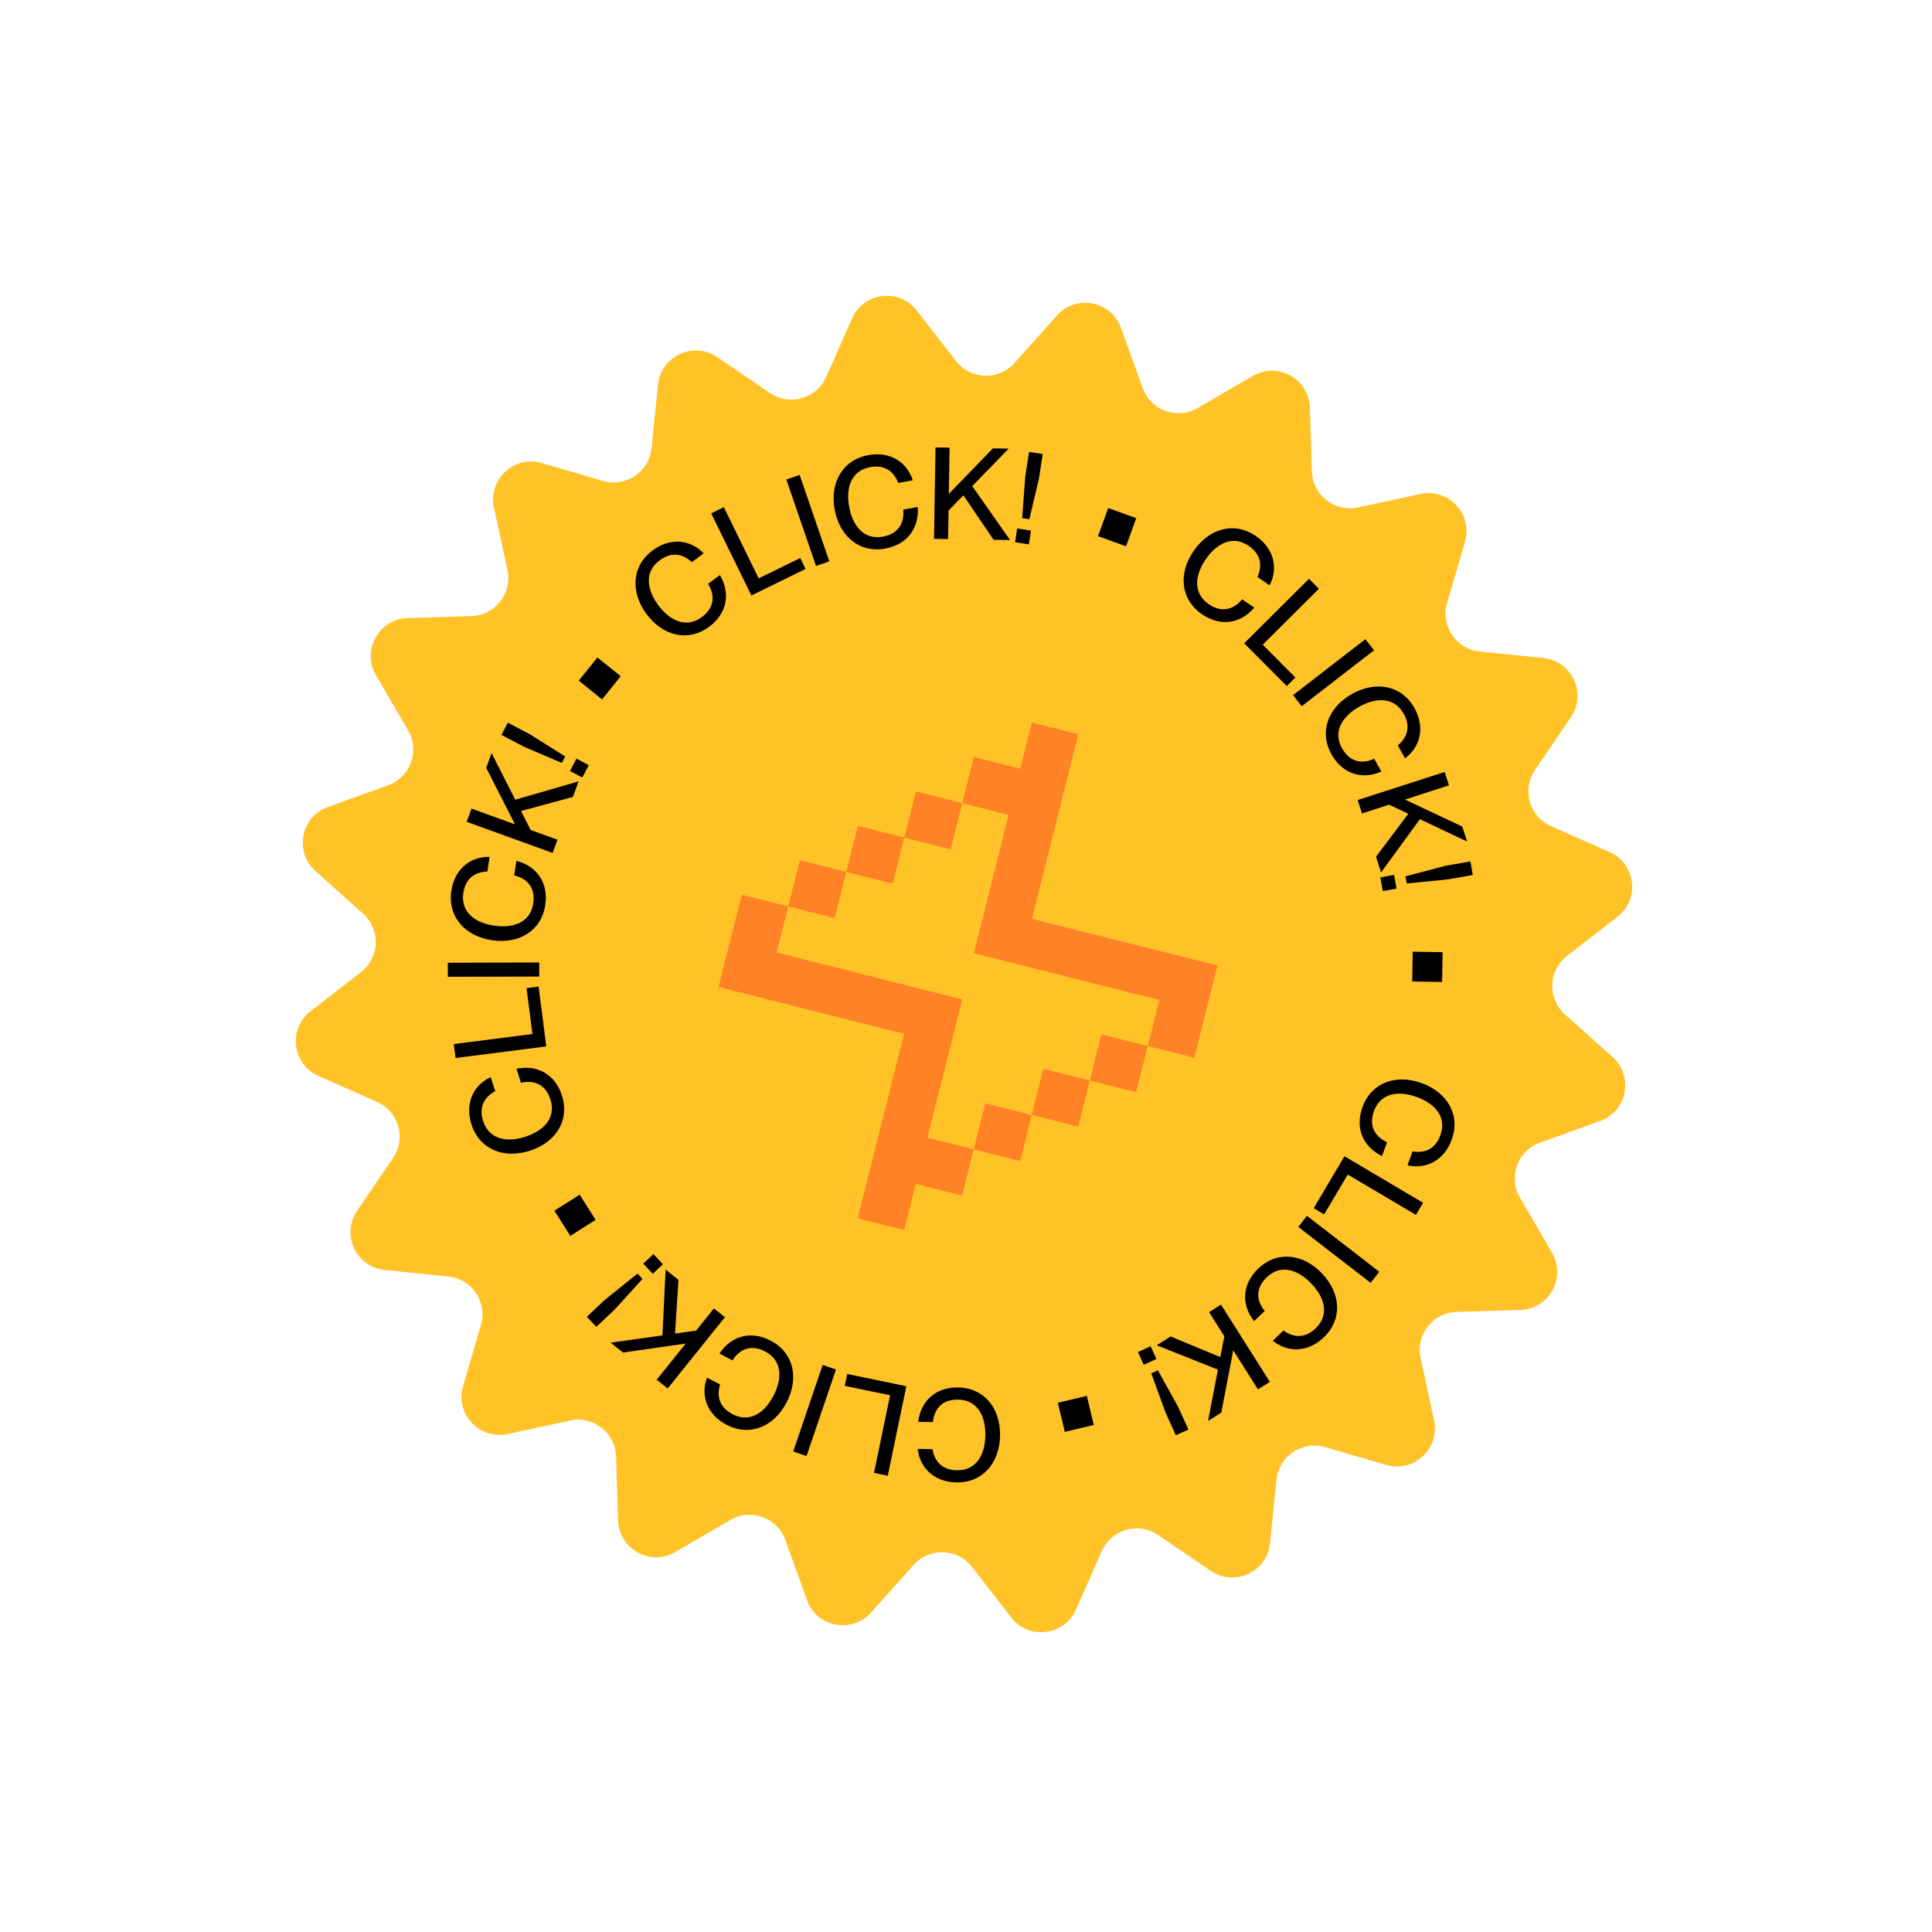 <svg viewBox="0 0 432 432" fill="none" xmlns="http://www.w3.org/2000/svg">
<path d="M280.136 84.062C285.699 80.827 292.698 84.709 292.9 91.141L293.349 105.43C293.515 110.733 298.447 114.589 303.634 113.47L317.608 110.454C323.898 109.097 329.356 114.952 327.56 121.131L323.571 134.86C322.091 139.955 325.59 145.146 330.869 145.684L345.091 147.135C351.493 147.788 354.874 155.043 351.257 160.365L343.22 172.188C340.238 176.577 341.962 182.595 346.816 184.738L359.894 190.513C365.78 193.112 366.754 201.057 361.669 205L350.373 213.762C346.18 217.014 345.96 223.27 349.914 226.808L360.567 236.342C365.363 240.633 363.834 248.49 357.779 250.669L344.328 255.511C339.336 257.308 337.193 263.19 339.86 267.777L347.046 280.136C350.281 285.699 346.399 292.698 339.967 292.9L325.678 293.349C320.375 293.515 316.519 298.447 317.638 303.634L320.654 317.608C322.011 323.898 316.156 329.356 309.976 327.56L296.248 323.571C291.153 322.091 285.962 325.59 285.424 330.869L283.973 345.091C283.32 351.493 276.065 354.874 270.743 351.257L258.919 343.22C254.531 340.238 248.513 341.962 246.37 346.816L240.595 359.894C237.996 365.78 230.051 366.754 226.108 361.669L217.346 350.373C214.094 346.18 207.838 345.96 204.299 349.914L194.766 360.567C190.475 365.363 182.618 363.834 180.439 357.779L175.597 344.328C173.8 339.336 167.917 337.193 163.331 339.86L150.972 347.046C145.409 350.281 138.409 346.399 138.208 339.967L137.759 325.678C137.593 320.375 132.66 316.519 127.474 317.638L113.499 320.654C107.209 322.011 101.752 316.156 103.547 309.976L107.537 296.248C109.017 291.153 105.518 285.962 100.239 285.424L86.017 283.973C79.615 283.32 76.234 276.065 79.851 270.743L87.887 258.92C90.87 254.531 89.146 248.513 84.292 246.37L71.214 240.595C65.328 237.996 64.354 230.051 69.439 226.108L80.735 217.346C84.928 214.094 85.148 207.838 81.194 204.299L70.54 194.766C65.745 190.475 67.274 182.618 73.329 180.439L86.78 175.597C91.772 173.8 93.915 167.918 91.248 163.331L84.061 150.972C80.827 145.409 84.709 138.409 91.141 138.208L105.43 137.759C110.733 137.593 114.589 132.66 113.469 127.474L110.454 113.499C109.097 107.209 114.952 101.752 121.131 103.547L134.86 107.537C139.955 109.017 145.146 105.518 145.684 100.239L147.135 86.017C147.788 79.615 155.043 76.234 160.365 79.851L172.188 87.887C176.577 90.87 182.595 89.146 184.738 84.292L190.513 71.214C193.112 65.328 201.057 64.354 205 69.439L213.762 80.735C217.014 84.928 223.27 85.148 226.808 81.194L236.342 70.54C240.633 65.745 248.489 67.274 250.669 73.329L255.511 86.78C257.308 91.772 263.19 93.915 267.777 91.248L280.136 84.062Z" fill="#FFC227"/>
<g filter="url(#filter0_d_55_166)">
<path d="M230.74 157.569L241.116 160.183L230.723 201.439L272.227 211.894L267.03 232.523L256.654 229.909L259.253 219.595L217.749 209.14L225.544 178.197L215.168 175.583L217.766 165.269L228.142 167.883L230.74 157.569ZM202.194 183.284L204.792 172.97L215.168 175.583L212.57 185.898L202.194 183.284ZM189.22 190.984L191.818 180.67L202.194 183.284L199.596 193.598L189.22 190.984ZM176.246 198.684L178.844 188.37L189.22 190.984L186.622 201.298L176.246 198.684ZM217.732 253.01L215.134 263.324L204.758 260.71L202.16 271.024L191.784 268.411L202.177 227.154L160.673 216.699L165.87 196.071L176.246 198.684L173.648 208.998L215.151 219.454L207.356 250.396L217.732 253.01ZM230.706 245.31L228.108 255.624L217.732 253.01L220.33 242.696L230.706 245.31ZM243.68 237.609L241.082 247.923L230.706 245.31L233.304 234.995L243.68 237.609ZM243.68 237.609L254.056 240.223L256.654 229.909L246.278 227.295L243.68 237.609Z" fill="#FF8227"/>
</g>
<g style="mix-blend-mode:overlay">
<path d="M304.656 247.555C302.906 252.393 304.909 256.521 309.027 258.497L310.145 255.406C307.874 254.372 305.878 252.161 307.219 248.451C308.755 244.205 312.94 243.895 316.784 245.285C320.6 246.665 323.619 249.58 322.083 253.827C320.751 257.509 317.851 257.798 315.843 257.467L314.725 260.558C318.734 261.491 322.877 259.615 324.617 254.804C326.59 249.348 323.68 244.284 317.875 242.184C312.096 240.094 306.629 242.099 304.656 247.555Z" fill="black"/>
</g>
<g style="mix-blend-mode:overlay">
<path d="M293.752 270.154L296.089 271.536L301.357 262.631L316.609 271.652L318.21 268.946L300.62 258.542L293.752 270.154Z" fill="black"/>
</g>
<g style="mix-blend-mode:overlay">
<path d="M290.312 274.35L306.48 286.849L308.403 284.362L292.235 271.863L290.312 274.35Z" fill="black"/>
</g>
<g style="mix-blend-mode:overlay">
<path d="M281.341 283.668C277.629 287.23 277.595 291.818 280.411 295.414L282.783 293.138C281.206 291.206 280.396 288.338 283.242 285.608C286.501 282.481 290.39 284.058 293.219 287.007C296.029 289.936 297.443 293.887 294.184 297.013C291.359 299.724 288.631 298.697 286.978 297.511L284.606 299.786C287.786 302.399 292.331 302.554 296.023 299.012C300.21 294.995 299.845 289.166 295.571 284.711C291.317 280.277 285.528 279.651 281.341 283.668Z" fill="black"/>
</g>
<g style="mix-blend-mode:overlay">
<path d="M258.644 300.809L272.334 306.251L270.125 317.728L273.095 315.848L275.752 301.925L281.284 310.668L283.941 308.988L273.015 291.717L270.358 293.398L273.766 298.785L272.861 303.449L261.759 298.838L258.644 300.809Z" fill="black"/>
</g>
<g style="mix-blend-mode:overlay">
<path d="M257.433 307.091L260.631 315.872L262.922 320.921L265.733 319.646L263.443 314.597L258.916 306.418L257.433 307.091ZM254.453 302.323L255.741 305.16L258.578 303.873L257.291 301.036L254.453 302.323Z" fill="black"/>
</g>
<g style="mix-blend-mode:overlay">
<path d="M236.538 313.669L238.097 320.173L244.573 318.622L243.015 312.118L236.538 313.669Z" fill="black"/>
</g>
<g style="mix-blend-mode:overlay">
<path d="M214.244 310.24C209.1 310.156 205.846 313.39 205.314 317.926L208.601 317.98C208.841 315.497 210.285 312.891 214.228 312.955C218.744 313.029 220.396 316.887 220.329 320.973C220.263 325.031 218.485 328.833 213.97 328.759C210.055 328.695 208.84 326.045 208.502 324.039L205.215 323.985C205.634 328.08 208.753 331.389 213.868 331.473C219.67 331.568 223.515 327.171 223.616 320.998C223.716 314.854 220.045 310.335 214.244 310.24Z" fill="black"/>
</g>
<g style="mix-blend-mode:overlay">
<path d="M189.447 307.227L188.896 309.886L199.028 311.986L195.432 329.338L198.511 329.976L202.657 309.965L189.447 307.227Z" fill="black"/>
</g>
<g style="mix-blend-mode:overlay">
<path d="M183.948 305.212L177.369 324.56L180.345 325.572L186.925 306.224L183.948 305.212Z" fill="black"/>
</g>
<g style="mix-blend-mode:overlay">
<path d="M172.288 299.756C167.718 297.393 163.365 298.843 160.872 302.67L163.791 304.179C165.111 302.062 167.563 300.37 171.067 302.181C175.078 304.256 174.842 308.445 172.965 312.076C171.101 315.681 167.818 318.296 163.807 316.221C160.329 314.423 160.419 311.509 161.008 309.562L158.089 308.052C156.643 311.906 157.964 316.257 162.509 318.607C167.663 321.272 173.062 319.044 175.898 313.56C178.72 308.102 177.442 302.421 172.288 299.756Z" fill="black"/>
</g>
<g style="mix-blend-mode:overlay">
<path d="M148.834 283.882L148.121 298.598L136.548 300.226L139.289 302.428L153.322 300.429L146.843 308.496L149.294 310.465L162.092 294.532L159.641 292.563L155.649 297.532L150.943 298.188L151.708 286.191L148.834 283.882Z" fill="black"/>
</g>
<g style="mix-blend-mode:overlay">
<path d="M142.551 284.777L135.267 290.632L131.224 294.427L133.337 296.678L137.38 292.883L143.665 285.965L142.551 284.777ZM146.106 280.421L143.834 282.553L145.966 284.825L148.238 282.693L146.106 280.421Z" fill="black"/>
</g>
<g style="mix-blend-mode:overlay">
<path d="M129.616 267.138L123.964 270.714L127.524 276.341L133.176 272.766L129.616 267.138Z" fill="black"/>
</g>
<g style="mix-blend-mode:overlay">
<path d="M125.645 244.957C124.063 240.061 119.952 238.026 115.487 238.988L116.497 242.116C118.925 241.542 121.858 242.066 123.07 245.819C124.459 250.116 121.342 252.926 117.453 254.182C113.591 255.43 109.419 254.976 108.03 250.679C106.826 246.953 108.942 244.948 110.731 243.979L109.721 240.851C105.981 242.57 103.856 246.591 105.429 251.459C107.213 256.98 112.616 259.199 118.491 257.301C124.338 255.412 127.429 250.478 125.645 244.957Z" fill="black"/>
</g>
<g style="mix-blend-mode:overlay">
<path d="M120.433 220.601L117.739 220.945L119.052 231.208L101.474 233.456L101.873 236.574L122.144 233.982L120.433 220.601Z" fill="black"/>
</g>
<g style="mix-blend-mode:overlay">
<path d="M120.572 215.216L100.136 215.271L100.144 218.415L120.58 218.36L120.572 215.216Z" fill="black"/>
</g>
<g style="mix-blend-mode:overlay">
<path d="M121.926 202.343C122.677 197.254 119.893 193.607 115.464 192.491L114.984 195.743C117.415 196.304 119.812 198.073 119.236 201.975C118.577 206.443 114.537 207.58 110.494 206.983C106.479 206.391 102.94 204.135 103.6 199.667C104.171 195.794 106.956 194.933 108.99 194.858L109.47 191.606C105.355 191.49 101.669 194.153 100.922 199.214C100.075 204.954 103.935 209.338 110.042 210.239C116.121 211.136 121.079 208.083 121.926 202.343Z" fill="black"/>
</g>
<g style="mix-blend-mode:overlay">
<path d="M129.361 174.723L115.207 178.814L109.92 168.391L108.724 171.697L115.158 184.328L105.429 180.809L104.359 183.765L123.577 190.716L124.646 187.759L118.653 185.591L116.508 181.351L128.107 178.191L129.361 174.723Z" fill="black"/>
</g>
<g style="mix-blend-mode:overlay">
<path d="M126.378 169.153L118.467 164.178L113.561 161.594L112.122 164.325L117.028 166.909L125.618 170.594L126.378 169.153ZM131.655 171.093L128.899 169.641L127.447 172.397L130.203 173.849L131.655 171.093Z" fill="black"/>
</g>
<g style="mix-blend-mode:overlay">
<path d="M138.794 151.197L133.58 147.008L129.409 152.2L134.624 156.388L138.794 151.197Z" fill="black"/>
</g>
<g style="mix-blend-mode:overlay">
<path d="M158.583 140.132C162.708 137.058 163.311 132.51 160.962 128.592L158.327 130.556C159.652 132.67 160.1 135.615 156.938 137.972C153.317 140.67 149.653 138.624 147.211 135.347C144.786 132.092 143.872 127.997 147.493 125.298C150.633 122.959 153.213 124.315 154.706 125.698L157.342 123.734C154.51 120.747 150.019 120.03 145.917 123.087C141.264 126.554 140.903 132.383 144.592 137.334C148.264 142.261 153.931 143.599 158.583 140.132Z" fill="black"/>
</g>
<g style="mix-blend-mode:overlay">
<path d="M180.128 127.217L178.934 124.778L169.641 129.326L161.853 113.408L159.029 114.79L168.01 133.146L180.128 127.217Z" fill="black"/>
</g>
<g style="mix-blend-mode:overlay">
<path d="M185.44 125.525L178.801 106.197L175.827 107.219L182.467 126.546L185.44 125.525Z" fill="black"/>
</g>
<g style="mix-blend-mode:overlay">
<path d="M197.964 122.658C203.023 121.721 205.572 117.906 205.193 113.354L201.962 113.953C202.218 116.434 201.32 119.275 197.441 119.993C193.001 120.816 190.617 117.363 189.873 113.344C189.133 109.353 190.122 105.275 194.562 104.452C198.412 103.739 200.128 106.095 200.858 107.995L204.09 107.396C202.867 103.466 199.154 100.84 194.124 101.772C188.419 102.829 185.521 107.9 186.646 113.971C187.765 120.013 192.259 123.715 197.964 122.658Z" fill="black"/>
</g>
<g style="mix-blend-mode:overlay">
<path d="M225.855 120.757L217.391 108.699L225.532 100.314L222.017 100.256L212.16 110.443L212.329 100.098L209.185 100.046L208.851 120.48L211.995 120.531L212.099 114.158L215.413 110.753L222.168 120.697L225.855 120.757Z" fill="black"/>
</g>
<g style="mix-blend-mode:overlay">
<path d="M230.169 116.103L232.307 107.005L233.159 101.526L230.108 101.052L229.257 106.531L228.56 115.852L230.169 116.103ZM230.048 121.724L230.526 118.646L227.448 118.167L226.969 121.246L230.048 121.724Z" fill="black"/>
</g>
<g style="mix-blend-mode:overlay">
<path d="M251.786 122.152L254.061 115.862L247.798 113.597L245.524 119.887L251.786 122.152Z" fill="black"/>
</g>
<g style="mix-blend-mode:overlay">
<path d="M268.761 137.341C273.001 140.255 277.501 139.358 280.451 135.872L277.742 134.01C276.169 135.947 273.526 137.321 270.275 135.087C266.553 132.53 267.308 128.402 269.623 125.033C271.921 121.688 275.503 119.503 279.225 122.06C282.453 124.277 282 127.157 281.173 129.016L283.882 130.878C285.796 127.234 285.027 122.752 280.81 119.854C276.028 116.569 270.393 118.107 266.897 123.196C263.417 128.261 263.979 134.056 268.761 137.341Z" fill="black"/>
</g>
<g style="mix-blend-mode:overlay">
<path d="M287.724 153.402L289.649 151.487L282.35 144.154L294.909 131.652L292.691 129.424L278.207 143.841L287.724 153.402Z" fill="black"/>
</g>
<g style="mix-blend-mode:overlay">
<path d="M291.066 157.914L307.227 145.406L305.303 142.92L289.142 155.427L291.066 157.914Z" fill="black"/>
</g>
<g style="mix-blend-mode:overlay">
<path d="M297.742 168.703C300.268 173.185 304.703 174.36 308.887 172.527L307.273 169.663C305.009 170.71 302.03 170.781 300.094 167.345C297.877 163.41 300.371 160.036 303.932 158.029C307.468 156.037 311.646 155.651 313.864 159.585C315.786 162.996 314.113 165.383 312.552 166.689L314.166 169.552C317.488 167.122 318.769 162.759 316.257 158.301C313.409 153.247 307.672 152.149 302.293 155.18C296.94 158.197 294.894 163.648 297.742 168.703Z" fill="black"/>
</g>
<g style="mix-blend-mode:overlay">
<path d="M308.809 195.077L317.488 183.171L328.053 188.168L326.972 184.822L314.148 178.784L323.993 175.603L323.026 172.611L303.58 178.895L304.547 181.886L310.612 179.926L314.905 181.964L307.676 191.568L308.809 195.077Z" fill="black"/>
</g>
<g style="mix-blend-mode:overlay">
<path d="M314.56 197.543L323.86 196.617L329.319 195.648L328.779 192.609L323.32 193.578L314.276 195.939L314.56 197.543ZM309.203 199.249L312.27 198.704L311.726 195.637L308.658 196.182L309.203 199.249Z" fill="black"/>
</g>
<g style="mix-blend-mode:overlay">
<path d="M315.775 219.459L322.462 219.568L322.571 212.91L315.883 212.8L315.775 219.459Z" fill="black"/>
</g>
<defs>
<filter id="filter0_d_55_166" x="145.673" y="146.569" width="141.553" height="143.455" filterUnits="userSpaceOnUse" color-interpolation-filters="sRGB">
<feFlood flood-opacity="0" result="BackgroundImageFix"/>
<feColorMatrix in="SourceAlpha" type="matrix" values="0 0 0 0 0 0 0 0 0 0 0 0 0 0 0 0 0 0 127 0" result="hardAlpha"/>
<feOffset dy="4"/>
<feGaussianBlur stdDeviation="7.5"/>
<feComposite in2="hardAlpha" operator="out"/>
<feColorMatrix type="matrix" values="0 0 0 0 1 0 0 0 0 0.509 0 0 0 0 0.153 0 0 0 0.5 0"/>
<feBlend mode="normal" in2="BackgroundImageFix" result="effect1_dropShadow_55_166"/>
<feBlend mode="normal" in="SourceGraphic" in2="effect1_dropShadow_55_166" result="shape"/>
</filter>
</defs>
</svg>
